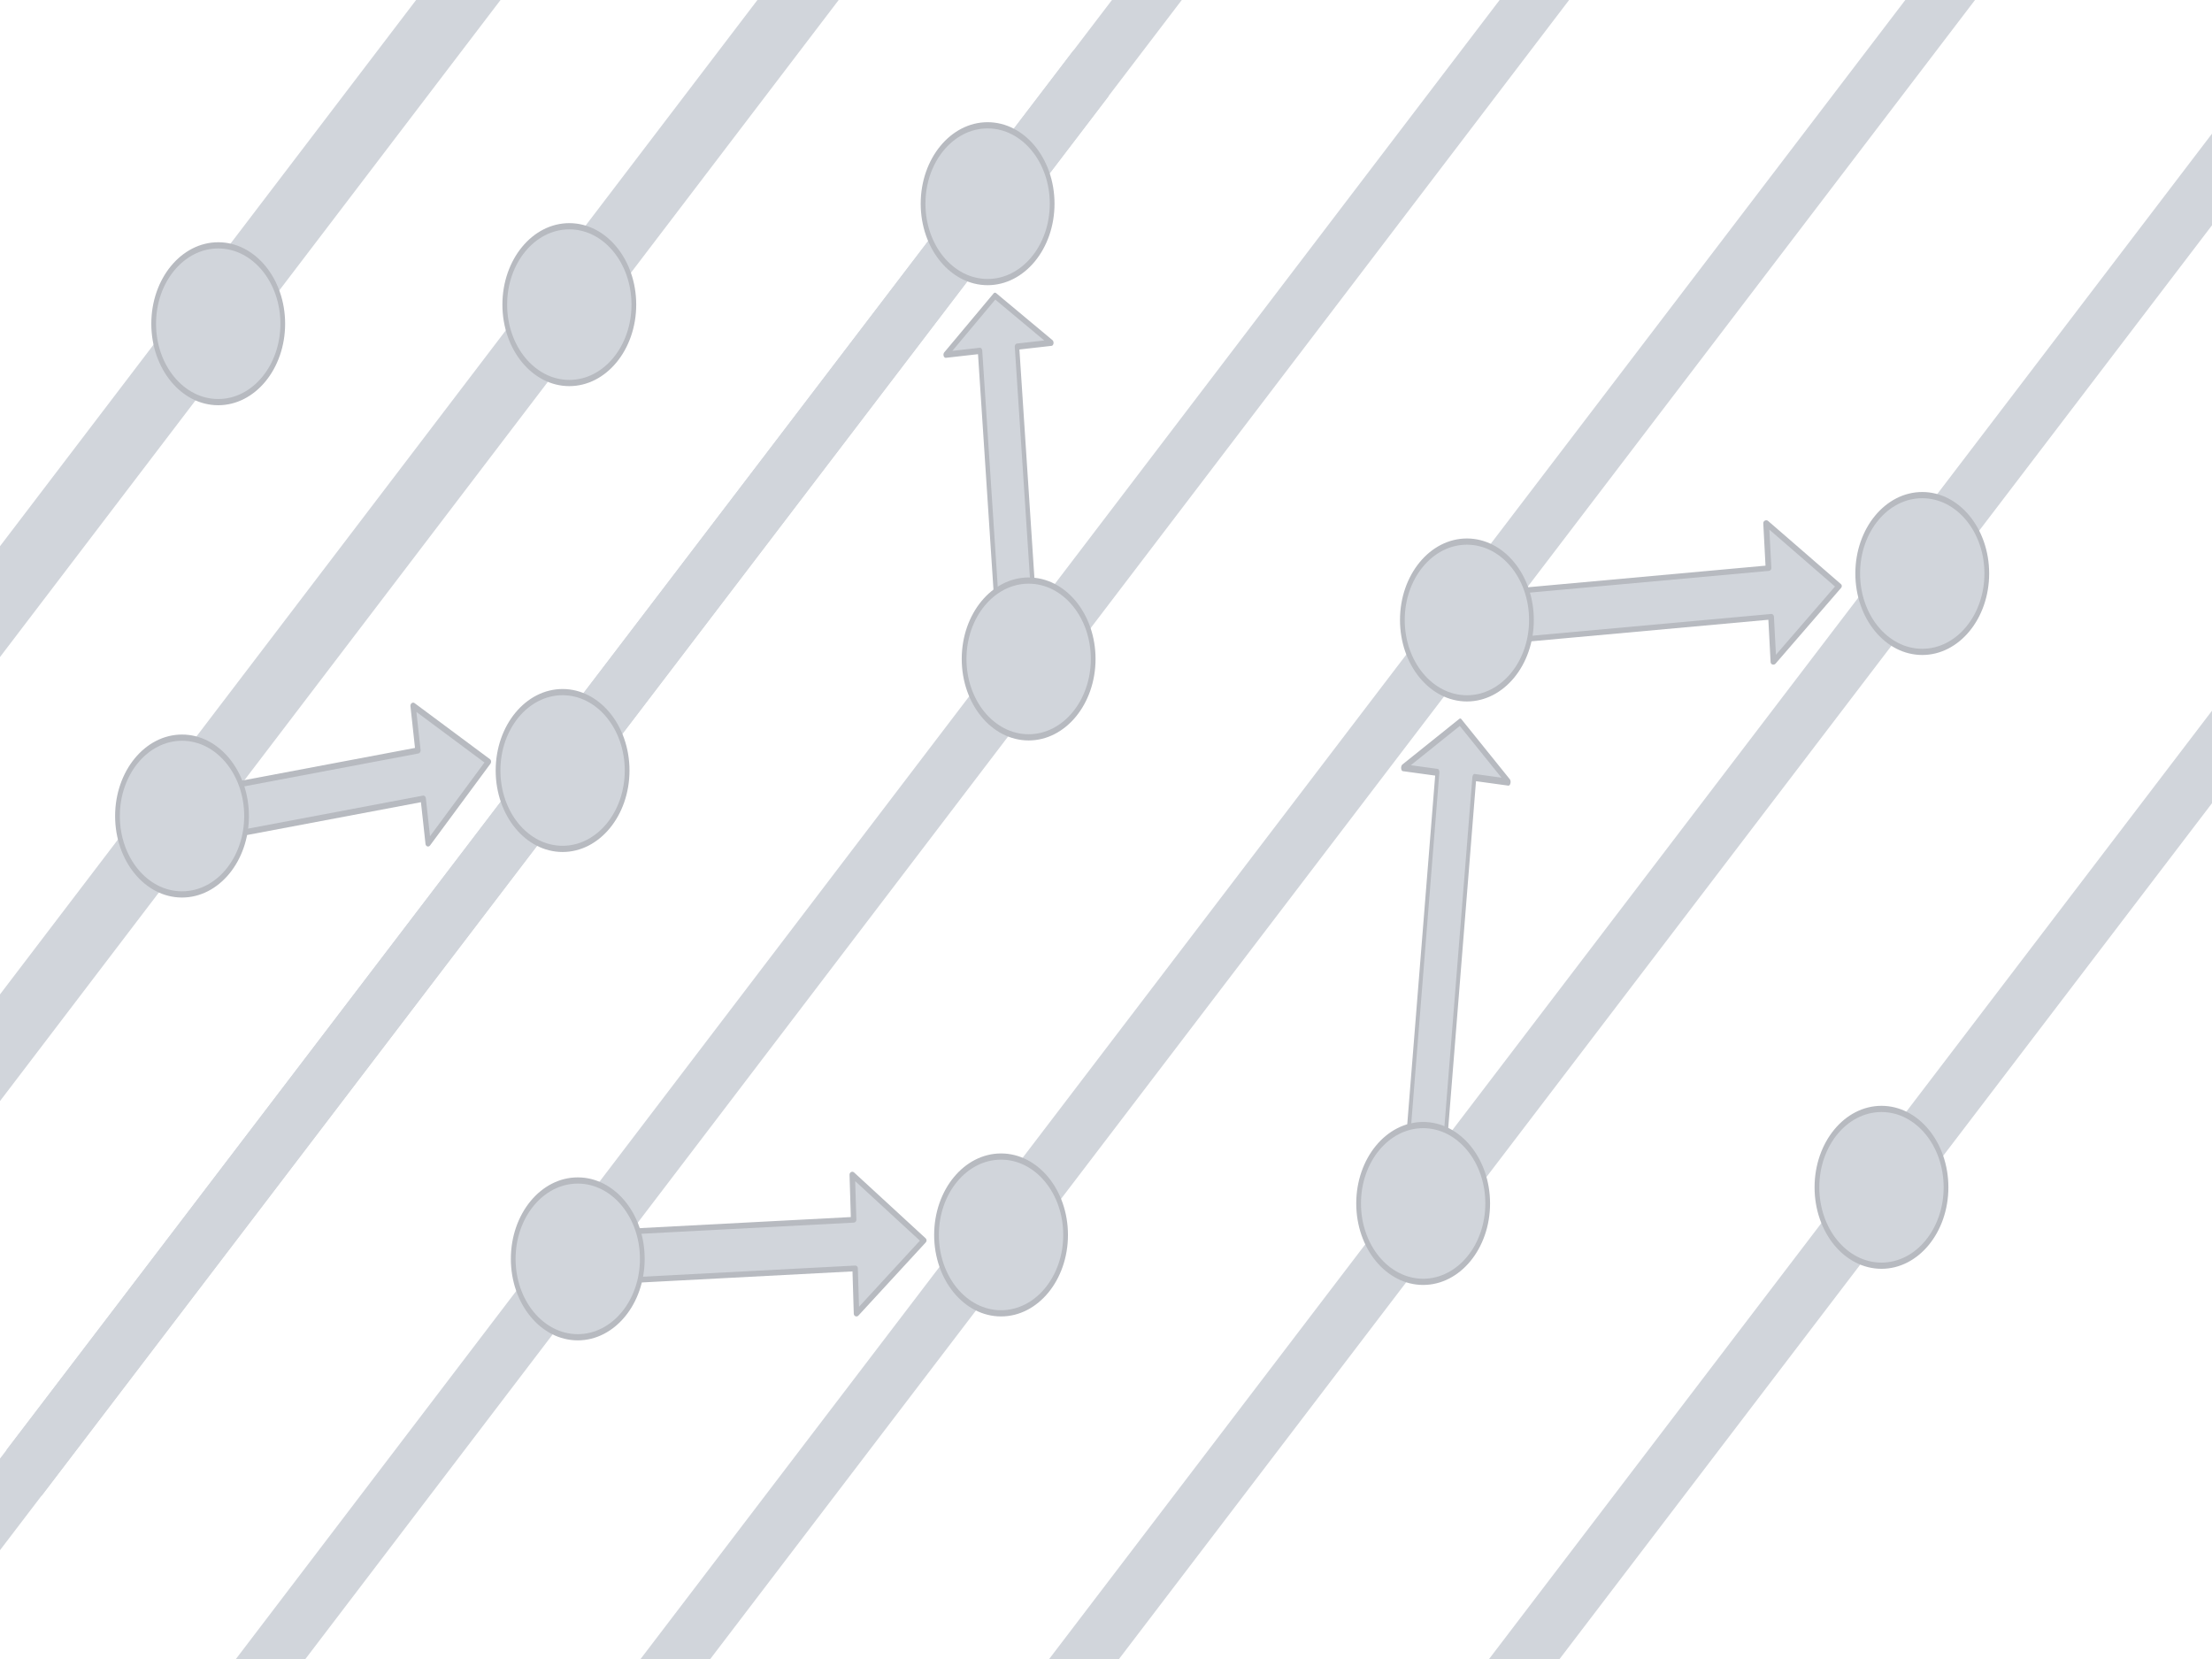 <?xml version="1.0" encoding="UTF-8" standalone="no"?>
<!DOCTYPE svg PUBLIC "-//W3C//DTD SVG 1.1//EN" "http://www.w3.org/Graphics/SVG/1.1/DTD/svg11.dtd">
<svg width="100%" height="100%" viewBox="0 0 800 600" version="1.1" xmlns="http://www.w3.org/2000/svg" xmlns:xlink="http://www.w3.org/1999/xlink" xml:space="preserve" xmlns:serif="http://www.serif.com/" style="fill-rule:evenodd;clip-rule:evenodd;stroke-linecap:round;stroke-linejoin:round;stroke-miterlimit:1.5;">
    <g id="Code-Graph" serif:id="Code Graph" transform="matrix(1.729,0,0,2.268,-33.428,-216.413)">
        <g transform="matrix(0.827,0.827,-1.346,1.347,240.244,-95.529)">
            <rect x="35" y="110" width="9.551" height="84" style="fill:rgb(209,213,219);stroke:rgb(209,213,219);stroke-width:1.13px;"/>
        </g>
        <g transform="matrix(0.827,0.827,-2.383,2.385,432.508,-216.843)">
            <rect x="35" y="110" width="9.551" height="84" style="fill:rgb(209,213,219);stroke:rgb(209,213,219);stroke-width:0.73px;"/>
        </g>
        <g transform="matrix(0.707,0.707,-0.653,0.653,319.839,-7.725)">
            <rect x="268.028" y="33" width="9.972" height="252" style="fill:rgb(209,213,219);stroke:rgb(209,213,219);stroke-width:0.46px;"/>
        </g>
        <g transform="matrix(0.707,0.707,-0.992,0.992,327.386,-107.36)">
            <rect x="268.028" y="33" width="9.972" height="252" style="fill:rgb(209,213,219);stroke:rgb(209,213,219);stroke-width:0.36px;"/>
        </g>
        <g transform="matrix(0.707,0.707,-1.108,1.108,276.775,-142.232)">
            <rect x="268.028" y="33" width="9.972" height="252" style="fill:rgb(209,213,219);stroke:rgb(209,213,219);stroke-width:0.34px;"/>
        </g>
        <g transform="matrix(0.707,0.707,-0.885,0.885,83.661,-115.048)">
            <rect x="268.028" y="33" width="9.972" height="252" style="fill:rgb(209,213,219);stroke:rgb(209,213,219);stroke-width:0.39px;"/>
        </g>
        <g transform="matrix(0.707,0.707,-1.012,1.012,107.343,-138.735)">
            <rect x="268.028" y="33" width="9.972" height="252" style="fill:rgb(209,213,219);stroke:rgb(209,213,219);stroke-width:0.36px;"/>
        </g>
        <g transform="matrix(0.707,0.707,-1.234,1.235,227.496,-177.899)">
            <rect x="268.028" y="33" width="9.972" height="252" style="fill:rgb(209,213,219);stroke:rgb(209,213,219);stroke-width:0.31px;"/>
        </g>
        <g transform="matrix(-0.091,-1.057,0.996,-0.086,24.847,290.73)">
            <path d="M71.001,218.528L71.001,210.764L114.699,210.764L114.699,203.555L122.689,214.646L114.699,225.737L114.699,218.528L71.001,218.528Z" style="fill:rgb(209,213,219);stroke:rgb(183,186,192);stroke-width:0.93px;"/>
        </g>
        <g transform="matrix(1.25,-0.05,0.04,0.999,50.627,84.93)">
            <path d="M71.001,218.528L71.001,210.764L111.068,210.764L111.068,203.555L122.689,214.646L111.068,225.737L111.068,218.528L71.001,218.528Z" style="fill:rgb(209,213,219);stroke:rgb(183,186,192);stroke-width:0.91px;"/>
        </g>
        <g transform="matrix(0.142,-1.352,0.995,0.104,93.756,354.099)">
            <path d="M71.001,218.528L71.001,210.764L116.443,210.764L116.443,203.555L122.689,214.646L116.443,225.737L116.443,218.528L71.001,218.528Z" style="fill:rgb(209,213,219);stroke:rgb(183,186,192);stroke-width:0.82px;"/>
        </g>
        <g transform="matrix(1.119,-0.161,0.142,0.99,-46.266,24.147)">
            <path d="M71.001,218.528L71.001,210.764L110.006,210.764L110.006,203.555L122.689,214.646L110.006,225.737L110.006,218.528L71.001,218.528Z" style="fill:rgb(209,213,219);stroke:rgb(183,186,192);stroke-width:0.98px;"/>
        </g>
        <g transform="matrix(1.356,-0.094,0.069,0.998,222.817,-13.792)">
            <path d="M71.001,218.528L71.001,210.764L112.022,210.764L112.022,203.555L122.689,214.646L112.022,225.737L112.022,218.528L71.001,218.528Z" style="fill:rgb(209,213,219);stroke:rgb(183,186,192);stroke-width:0.88px;"/>
        </g>
        <g transform="matrix(1,0,0,1,201.921,-33.628)">
            <ellipse cx="219.5" cy="220.5" rx="13.5" ry="12.5" style="fill:rgb(209,213,219);stroke:rgb(183,186,192);stroke-width:0.99px;"/>
        </g>
        <g transform="matrix(1,0,0,1,15,-20)">
            <ellipse cx="219.5" cy="220.5" rx="13.5" ry="12.5" style="fill:rgb(209,213,219);stroke:rgb(183,186,192);stroke-width:0.99px;"/>
        </g>
        <g transform="matrix(1,0,0,1,-154.521,-73.455)">
            <ellipse cx="219.5" cy="220.5" rx="13.5" ry="12.5" style="fill:rgb(209,213,219);stroke:rgb(183,186,192);stroke-width:0.99px;"/>
        </g>
        <g transform="matrix(1,0,0,1,-162.092,5.049)">
            <ellipse cx="219.5" cy="220.5" rx="13.5" ry="12.5" style="fill:rgb(209,213,219);stroke:rgb(183,186,192);stroke-width:0.99px;"/>
        </g>
        <g transform="matrix(1,0,0,1,-81.081,-76.502)">
            <ellipse cx="219.5" cy="220.5" rx="13.5" ry="12.5" style="fill:rgb(209,213,219);stroke:rgb(183,186,192);stroke-width:0.99px;"/>
        </g>
        <g transform="matrix(1,0,0,1,6.417,-92.598)">
            <ellipse cx="219.5" cy="220.5" rx="13.5" ry="12.5" style="fill:rgb(209,213,219);stroke:rgb(183,186,192);stroke-width:0.99px;"/>
        </g>
        <g transform="matrix(1,0,0,1,-82.487,-2.213)">
            <ellipse cx="219.5" cy="220.5" rx="13.5" ry="12.5" style="fill:rgb(209,213,219);stroke:rgb(183,186,192);stroke-width:0.99px;"/>
        </g>
        <g transform="matrix(1,0,0,1,-79.312,75.665)">
            <ellipse cx="219.5" cy="220.5" rx="13.5" ry="12.5" style="fill:rgb(209,213,219);stroke:rgb(183,186,192);stroke-width:0.99px;"/>
        </g>
        <g transform="matrix(1,0,0,1,9.23,71.848)">
            <ellipse cx="219.5" cy="220.5" rx="13.5" ry="12.5" style="fill:rgb(209,213,219);stroke:rgb(183,186,192);stroke-width:0.99px;"/>
        </g>
        <g transform="matrix(1,0,0,1,106.674,-26.217)">
            <ellipse cx="219.5" cy="220.5" rx="13.5" ry="12.5" style="fill:rgb(209,213,219);stroke:rgb(183,186,192);stroke-width:0.99px;"/>
        </g>
        <g transform="matrix(1,0,0,1,97.522,66.827)">
            <ellipse cx="219.5" cy="220.5" rx="13.5" ry="12.5" style="fill:rgb(209,213,219);stroke:rgb(183,186,192);stroke-width:0.99px;"/>
        </g>
        <g transform="matrix(1,0,0,1,193.392,64.254)">
            <ellipse cx="219.5" cy="220.5" rx="13.5" ry="12.5" style="fill:rgb(209,213,219);stroke:rgb(183,186,192);stroke-width:0.99px;"/>
        </g>
    </g>
</svg>

